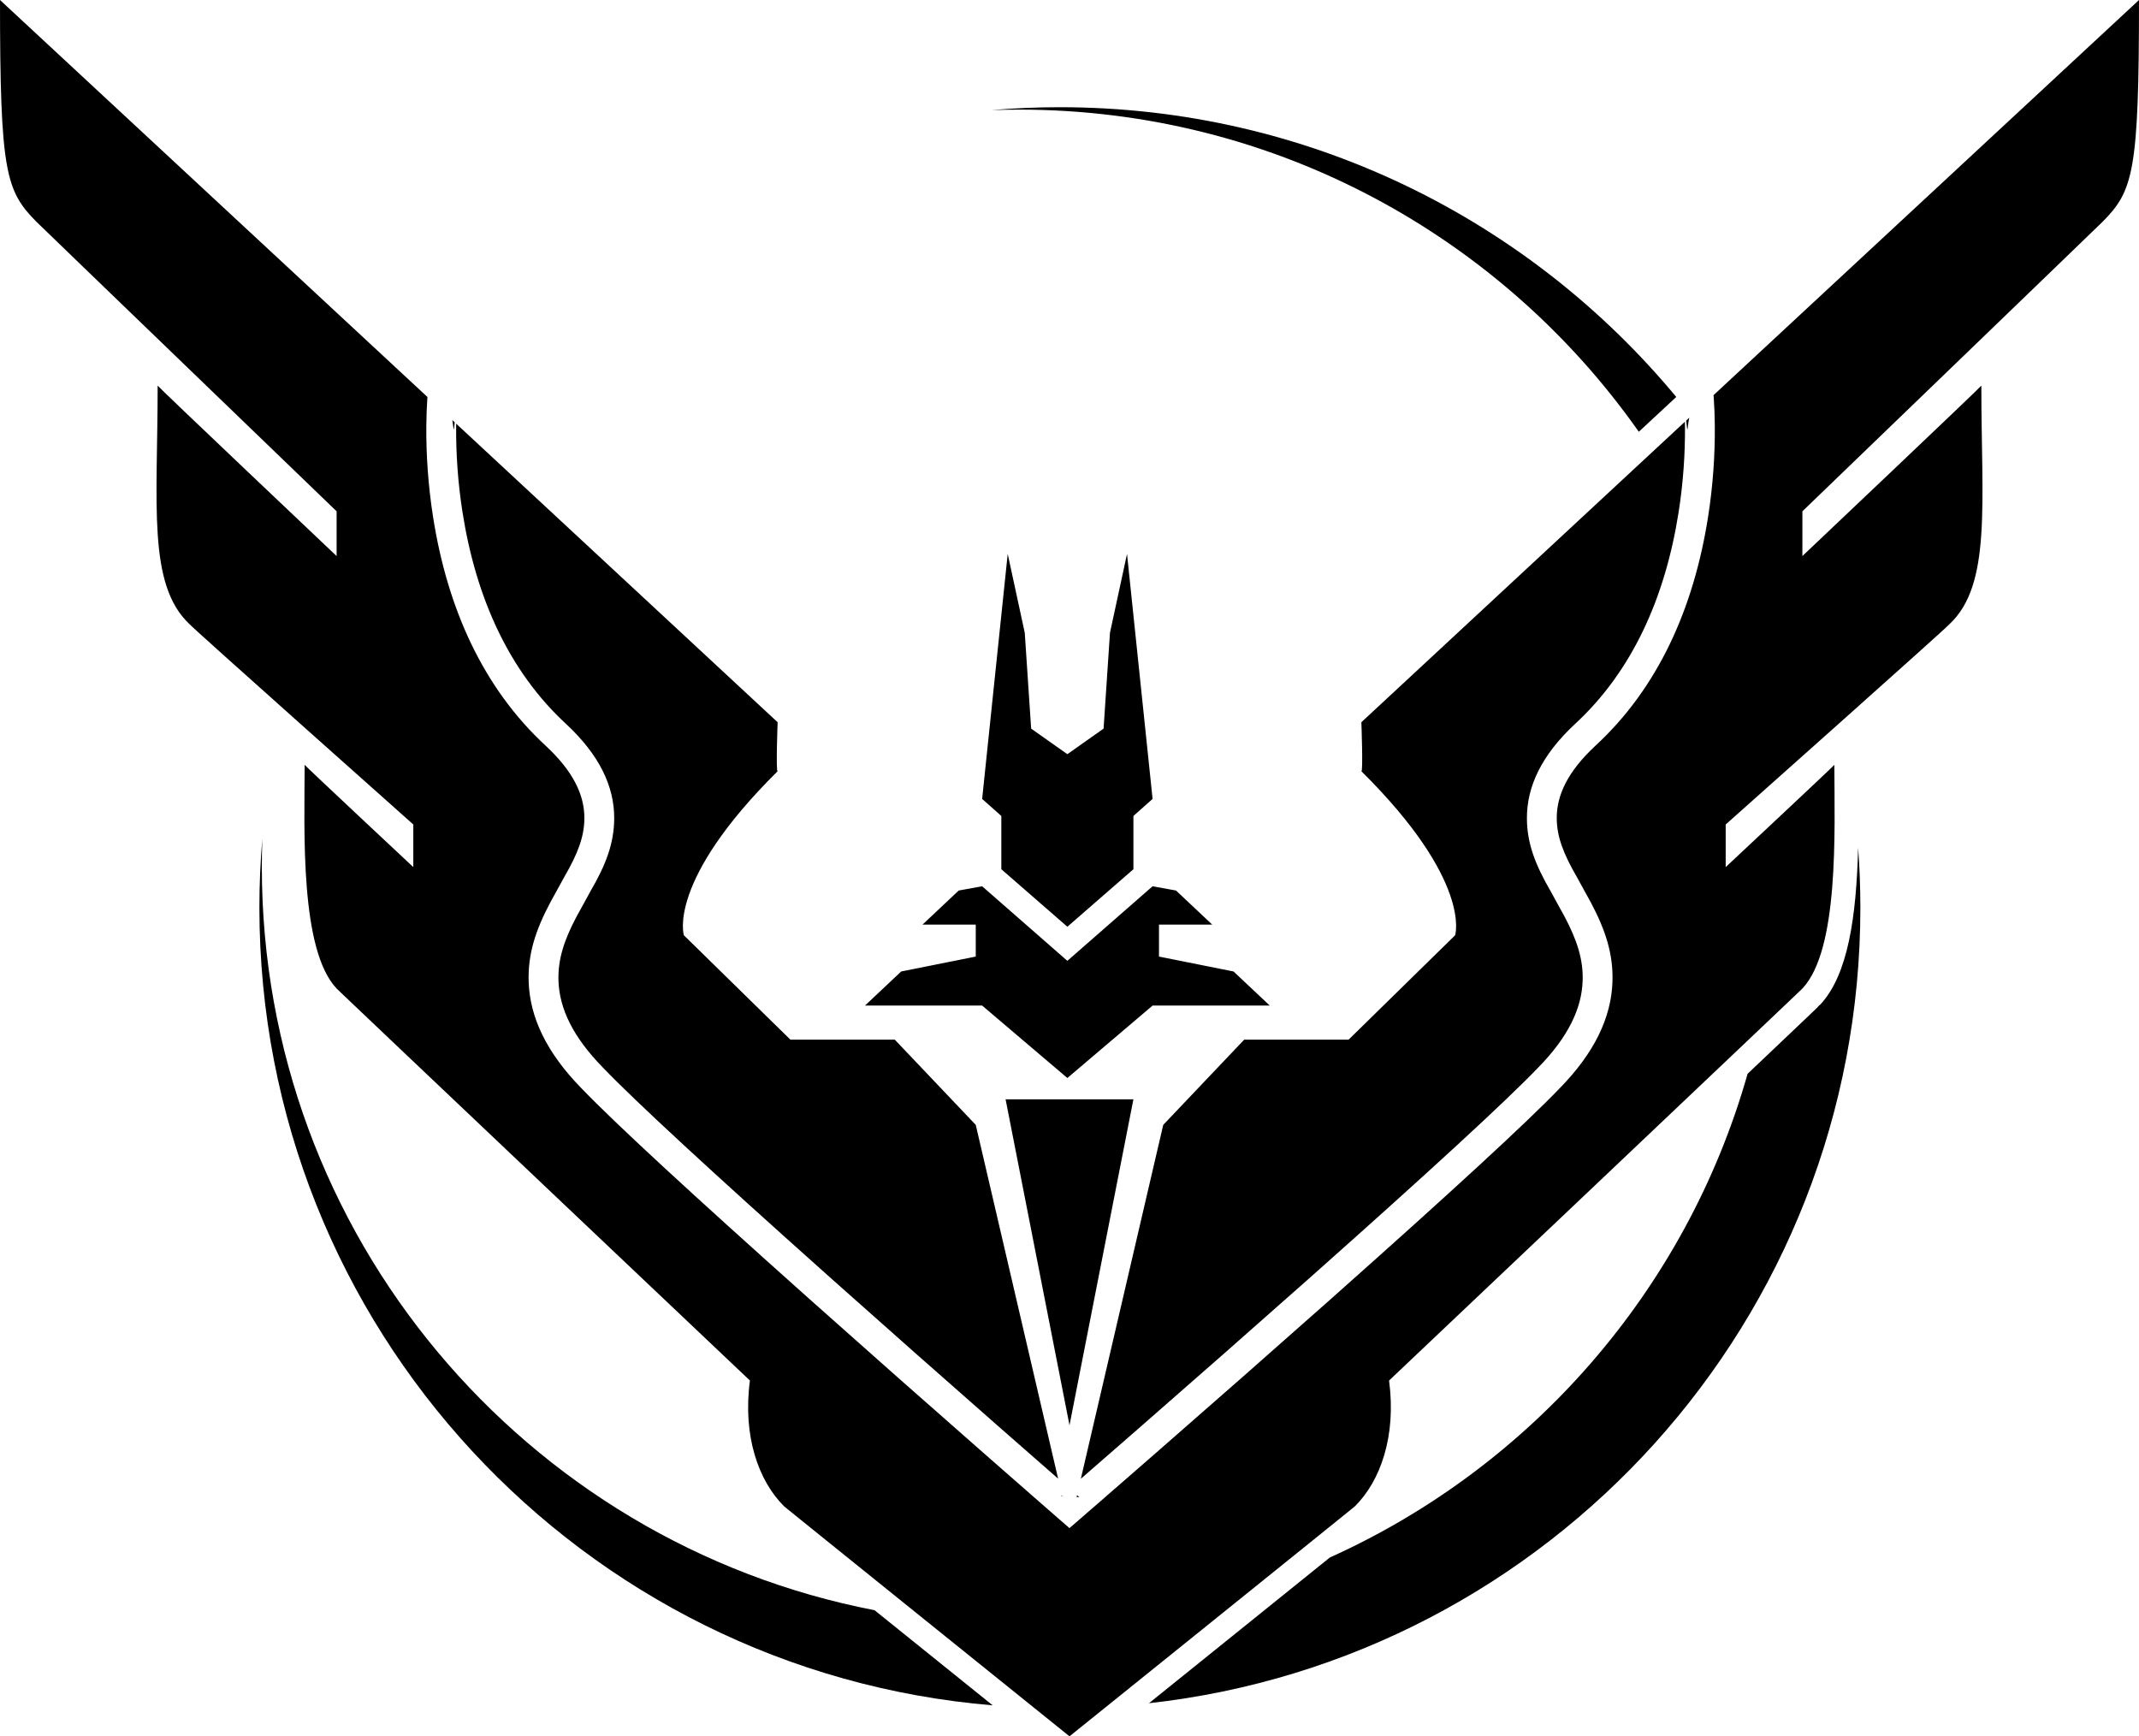 <?xml version="1.0" encoding="utf-8"?>
<!-- Generator: Adobe Illustrator 16.0.0, SVG Export Plug-In . SVG Version: 6.00 Build 0)  -->
<!DOCTYPE svg PUBLIC "-//W3C//DTD SVG 1.1//EN" "http://www.w3.org/Graphics/SVG/1.1/DTD/svg11.dtd">
<svg version="1.1" id="Layer_1" xmlns="http://www.w3.org/2000/svg" xmlns:xlink="http://www.w3.org/1999/xlink" x="0px" y="0px"
	 width="889.82px" height="722.313px" viewBox="0 0 889.82 722.313" enable-background="new 0 0 889.82 722.313"
	 xml:space="preserve">
<g>
	<path fill="#000000" d="M681.738,179.611l14.17-13.161l1.413-1.317C636.239,91.501,544.054,44.6,440.91,44.6
		c-9.601,0-19.101,0.41-28.49,1.21c3.811-0.14,7.64-0.21,11.49-0.21C530.517,45.6,624.742,98.567,681.738,179.611z"/>
	<path fill="#000000" d="M757.052,418.103l-0.061-0.057c-0.741,0.855-1.526,1.604-2.219,2.266c-1.258,1.201-3.104,2.959-5.455,5.193
		c-4.69,4.46-11.394,10.826-19.44,18.462c-0.941,0.894-1.904,1.808-2.881,2.734c-25.481,89.874-89.86,163.394-173.792,201.221
		c-0.381,0.308-0.757,0.611-1.148,0.927c-10.771,8.687-25.182,20.298-39.733,32.02c-12.013,9.676-24.12,19.426-34.357,27.668
		C644.433,690.103,773.91,548.983,773.91,377.6c0-8.391-0.318-16.708-0.928-24.942C772.219,381.115,768.889,405.587,757.052,418.103
		z"/>
	<path fill="#000000" d="M369.821,674.686c-2.02-1.627-4.022-3.24-6.003-4.836C218.596,641.795,108.92,514.018,108.92,360.6
		c0-3.91,0.07-7.8,0.21-11.68c-0.81,9.45-1.22,19.02-1.22,28.68c0,174.492,134.217,317.617,305.041,331.821
		C400.328,699.257,384.672,686.65,369.821,674.686z"/>
</g>
<path fill="#000000" d="M177.814,165.148C91.957,85.406,0,0,0,0c0,71.45,2.394,79.353,15.066,92.172
	c-0.122-0.047,124.965,120.533,124.965,120.533v18.612c0,0-74.433-70.496-74.447-70.902c0.014,49.033-4.381,82.801,13.294,99.263
	c-0.025,0.477,93.059,83.31,93.059,83.31v17.726c0,0-45.291-42.347-45.2-42.541c-0.091,27.82-1.986,76.902,13.294,93.059
	c-0.293-0.133,171.557,162.733,171.937,163.073c-3.081,23.197,3.626,41.785,14.182,52.291
	c-0.278-0.115,118.761,95.717,118.761,95.717v-86.625l-0.011,0.012c0,0-4.362-3.799-4.654-4.053c-0.486-0.424-1.062-0.926-1.72-1.5
	c-1.883-1.641-4.065-3.547-6.523-5.693c-7.023-6.139-14.851-12.99-23.28-20.391c-24.083-21.139-48.167-42.414-70.646-62.467
	c-1.299-1.158-2.589-2.311-3.872-3.455c-46.041-41.117-78.583-71.082-92.246-85.34c-14.564-14.838-21.535-29.555-22.032-44.348
	c-0.382-11.388,2.784-21.373,9.077-33.188c0.972-1.825,4.875-8.776,5.813-10.578c5.589-9.621,8.242-16.688,8.285-24.237
	c0.055-9.777-4.705-19.61-15.988-30.125c-26.205-24.158-40.979-57.304-46.943-95.166c-2.079-13.198-2.917-26.066-2.82-38.007
	c0.035-4.249,0.189-8.104,0.421-11.395C177.784,165.55,177.799,165.347,177.814,165.148L177.814,165.148z M188.168,174.764
	c0.336,0.312,0.672,0.624,1.007,0.936C188.635,180.895,188.766,178.245,188.168,174.764L188.168,174.764z M189.767,176.249
	c70.528,65.504,133.723,124.198,133.723,124.198s-0.765,20.756,0,20.384c-46.261,45.839-38.996,68.244-38.996,68.244l44.313,43.428
	h43.428l33.679,35.451l34.26,147.162c-0.003-0.002-0.006-0.004-0.009-0.008c-7.017-6.131-14.837-12.979-23.258-20.369
	c-24.061-21.119-48.12-42.375-70.573-62.402c-1.297-1.156-2.585-2.307-3.866-3.451c-45.761-40.867-78.206-70.74-91.604-84.723
	c-12.543-12.779-18.151-24.619-18.537-36.125c-0.295-8.797,2.264-16.871,7.627-26.938c0.871-1.636,4.826-8.681,5.739-10.448
	c6.437-11.064,9.758-19.913,9.816-30.13c0.077-13.457-6.244-26.513-19.961-39.295c-23.902-22.035-37.556-52.667-43.121-87.997
	c-1.967-12.485-2.762-24.682-2.669-35.975C189.759,176.917,189.763,176.582,189.767,176.249L189.767,176.249z M441.774,621.991
	l0.097,0.414c-0.313-0.041-0.48-0.082-0.434-0.123C441.546,622.188,441.658,622.09,441.774,621.991L441.774,621.991z
	 M712.832,164.381C798.451,84.859,889.82,0,889.82,0c0,71.45-2.395,79.353-15.066,92.172
	c0.121-0.047-124.965,120.533-124.965,120.533v18.612c0,0,74.434-70.496,74.447-70.902c-0.016,49.033,4.381,82.801-13.295,99.263
	c0.025,0.477-93.059,83.31-93.059,83.31v17.726c0,0,45.289-42.347,45.199-42.541c0.09,27.82,1.986,76.902-13.295,93.059
	c0.295-0.133-171.557,162.733-171.938,163.073c3.082,23.197-3.627,41.785-14.18,52.291c0.277-0.115-118.761,95.717-118.761,95.717
	v-86.625l4.06-3.516c1.084-0.938,1.66-1.438,2.32-2.012c1.891-1.641,4.082-3.543,6.551-5.689
	c7.055-6.129,14.912-12.975,23.377-20.363c24.184-21.115,48.363-42.371,70.938-62.41c1.34-1.189,2.672-2.371,3.994-3.549
	c46.264-41.121,78.934-71.086,92.65-85.402c14.512-14.783,21.484-29.5,21.98-44.293c0.381-11.388-2.783-21.373-9.078-33.189
	c-0.973-1.824-4.873-8.776-5.666-10.309c-5.736-9.89-8.389-16.957-8.432-24.506c-0.057-9.777,4.705-19.61,16.012-30.147
	c26.182-24.135,40.955-57.281,46.92-95.144c2.08-13.198,2.918-26.066,2.82-38.007c-0.035-4.249-0.189-8.104-0.422-11.395
	C712.902,165.275,712.867,164.814,712.832,164.381L712.832,164.381z M702.726,173.765c-0.424,0.395-0.85,0.789-1.273,1.184
	C702.14,181.688,701.875,177.837,702.726,173.765L702.726,173.765z M700.925,175.438c-70.879,65.83-134.596,125.009-134.596,125.009
	s0.764,20.756,0,20.384c46.26,45.839,38.996,68.244,38.996,68.244l-44.314,43.428h-43.428l-33.678,35.451l-34.273,147.215
	c0.023-0.021,0.047-0.041,0.07-0.061c7.045-6.123,14.896-12.963,23.354-20.348c24.158-21.094,48.316-42.33,70.861-62.342
	c1.338-1.188,2.668-2.369,3.988-3.543c45.973-40.863,78.543-70.736,91.986-84.768c12.492-12.727,18.1-24.564,18.486-36.072
	c0.295-8.797-2.266-16.869-7.629-26.938c-0.869-1.635-4.824-8.68-5.59-10.18c-6.584-11.333-9.906-20.181-9.965-30.398
	c-0.076-13.457,6.244-26.513,19.986-39.317c23.877-22.013,37.531-52.645,43.098-87.974c1.967-12.485,2.762-24.682,2.67-35.975
	C700.945,176.639,700.935,176.033,700.925,175.438L700.925,175.438z M448.046,621.987l-0.182,0.773
	c0.674,0.027,1.119,0.041,1.119,0.041C448.623,622.489,448.318,622.221,448.046,621.987L448.046,621.987z M428.957,303.105
	l15.067,10.635v71.79l-27.476-23.931v-22.157l-7.977-7.09l10.635-101.921l7.09,32.792L428.957,303.105L428.957,303.105z
	 M459.089,303.105l-15.066,10.635v71.79l27.474-23.931v-22.157l7.977-7.09l-10.635-101.921l-7.092,32.792L459.089,303.105
	L459.089,303.105z M444.023,399.709v48.746l-35.451-30.135h-48.745l15.067-14.181l31.02-6.204v-13.294h-22.157l15.067-14.181
	l9.749-1.771L444.023,399.709L444.023,399.709z M444.023,399.709v48.746l35.451-30.135h48.744l-15.064-14.181l-31.021-6.204v-13.294
	h22.156l-15.066-14.181l-9.748-1.771L444.023,399.709L444.023,399.709z M444.91,457.317v135.6l-26.588-135.6H444.91L444.91,457.317z
	 M444.91,457.317v135.6l26.587-135.6H444.91L444.91,457.317z"/>
</svg>
